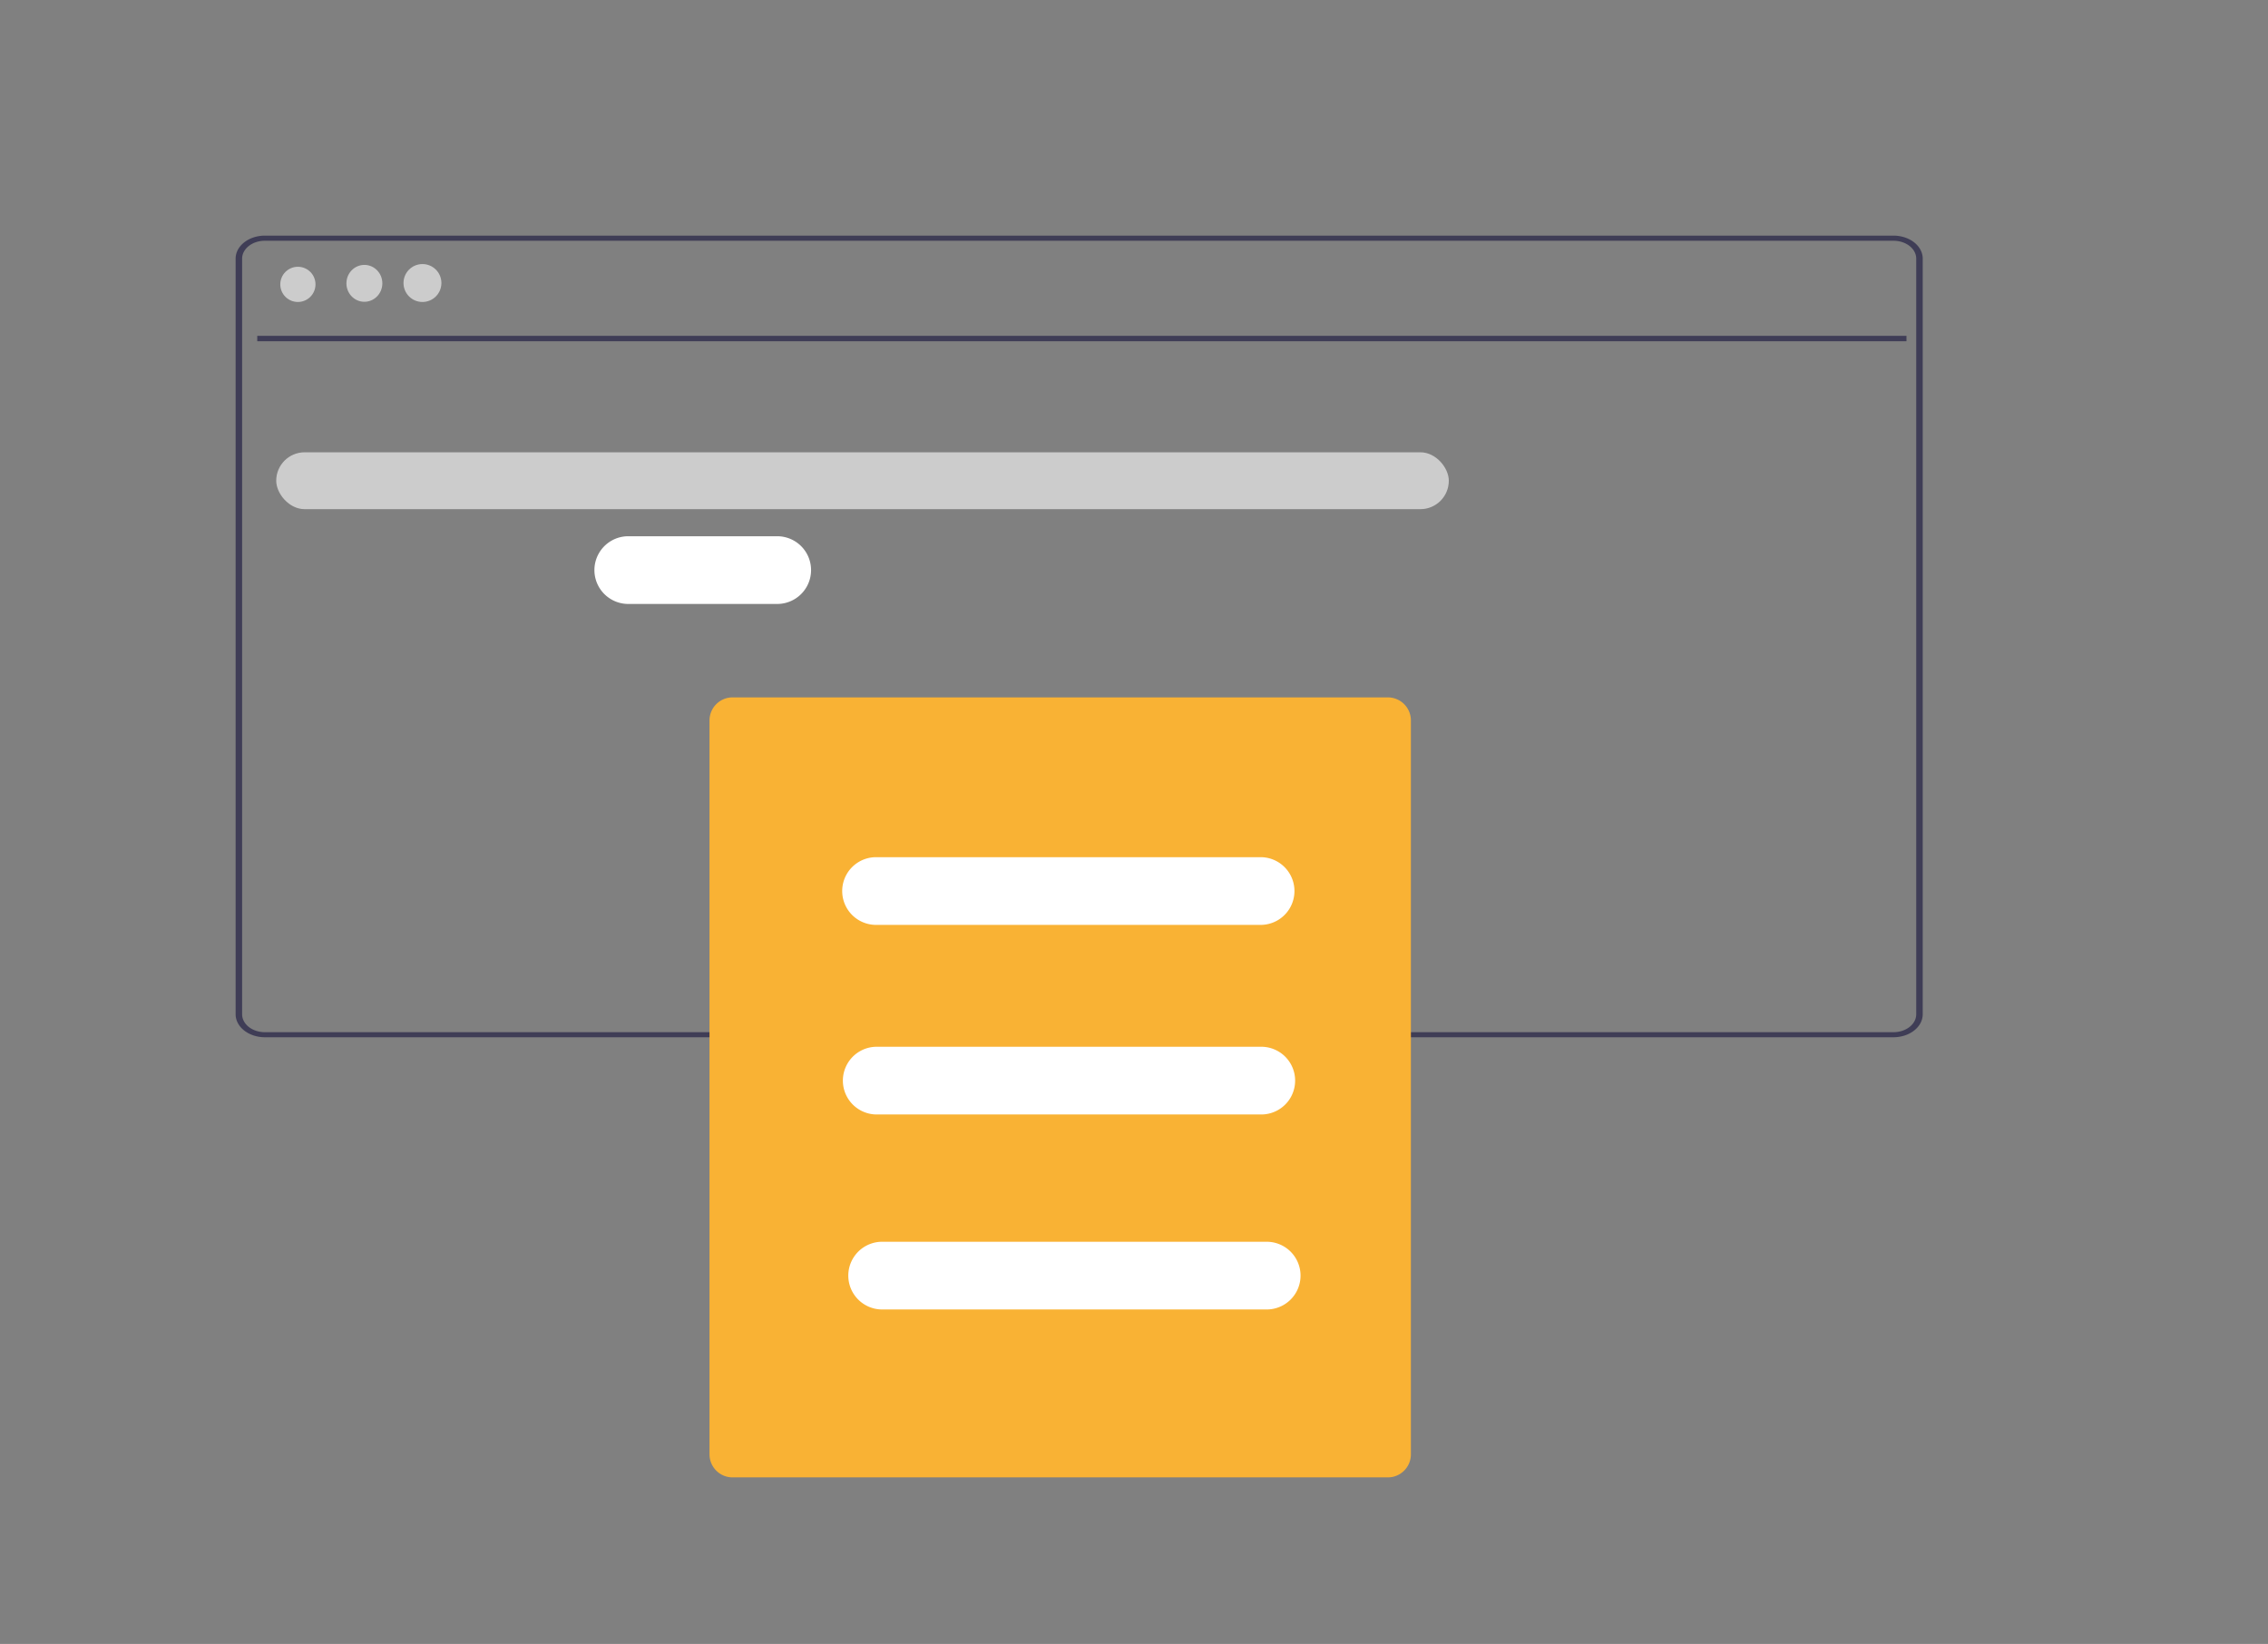 <?xml version="1.0"?>
<svg width="837.5" height="606.999" xmlns="http://www.w3.org/2000/svg" xmlns:svg="http://www.w3.org/2000/svg" data-name="Layer 1">
 <rect width="100%" height="100%" fill="#808080" stroke="none"/>
 <g class="layer">
  <title>Layer 1</title>
  <path d="m699.2,87l-601.39,0a10.82,8.49 0 0 0 -10.8,8.48l0,279.03a10.82,8.49 0 0 0 10.8,8.48l601.39,0a10.82,8.49 0 0 0 10.8,-8.48l0,-279.03a10.82,8.49 0 0 0 -10.8,-8.48zm8.4,287.52a8.41,6.61 0 0 1 -8.4,6.6l-601.39,0a8.41,6.61 0 0 1 -8.4,-6.6l0,-279.03a8.41,6.61 0 0 1 8.4,-6.6l601.39,0a8.41,6.61 0 0 1 8.4,6.6l0,279.03z" fill="#3f3d56" id="svg_1" transform="matrix(1 0 0 1 0 0)"/>
  <rect fill="#3f3d56" height="2" id="svg_2" width="609" x="95" y="124"/>
  <circle cx="156" cy="104.5" fill="#ccc" id="svg_3" r="7"/>
  <circle cx="154.31" cy="98.99" fill="#ccc" id="svg_4" r="10.51" transform="matrix(-0.631 -0.007 0.007 -0.648 231.232 169.844)"/>
  <circle cx="110" cy="105" fill="#ccc" id="svg_5" r="6.5"/>
  <path d="m512.5,545.5l-242,0a8.51,8.51 0 0 1 -8.5,-8.5l0,-271a8.51,8.51 0 0 1 8.5,-8.5l242,0a8.51,8.51 0 0 1 8.5,8.5l0,271a8.51,8.51 0 0 1 -8.5,8.5z" fill="#f9b234" id="svg_6" transform="matrix(1 0 0 1 0 0)"/>
  <path d="m465.5,341.5l-142,0a12.5,12.5 0 0 1 0,-25l142,0a12.5,12.5 0 0 1 0,25z" fill="#fff" id="svg_7" transform="matrix(1 0 0 1 0 0)"/>
  <path d="m465.75,411.5l-142,0a12.5,12.5 0 0 1 0,-25l142,0a12.5,12.5 0 0 1 0,25z" fill="#fff" id="svg_8" transform="matrix(1 0 0 1 0 0)"/>
  <path d="m467.75,483.5l-142,0a12.5,12.5 0 1 1 0,-25l142,0a12.5,12.5 0 0 1 0,25z" fill="#fff" id="svg_9"/>
  <path d="m287,223l-55,0a12.5,12.5 0 0 1 0,-25l55,0a12.5,12.5 0 0 1 0,25z" fill="#fff" id="svg_10"/>
  <rect fill="#ccc" height="21" id="svg_11" rx="10.5" transform="matrix(1 0 0 1 0 0)" width="433" x="102" y="167"/>
 </g>
</svg>